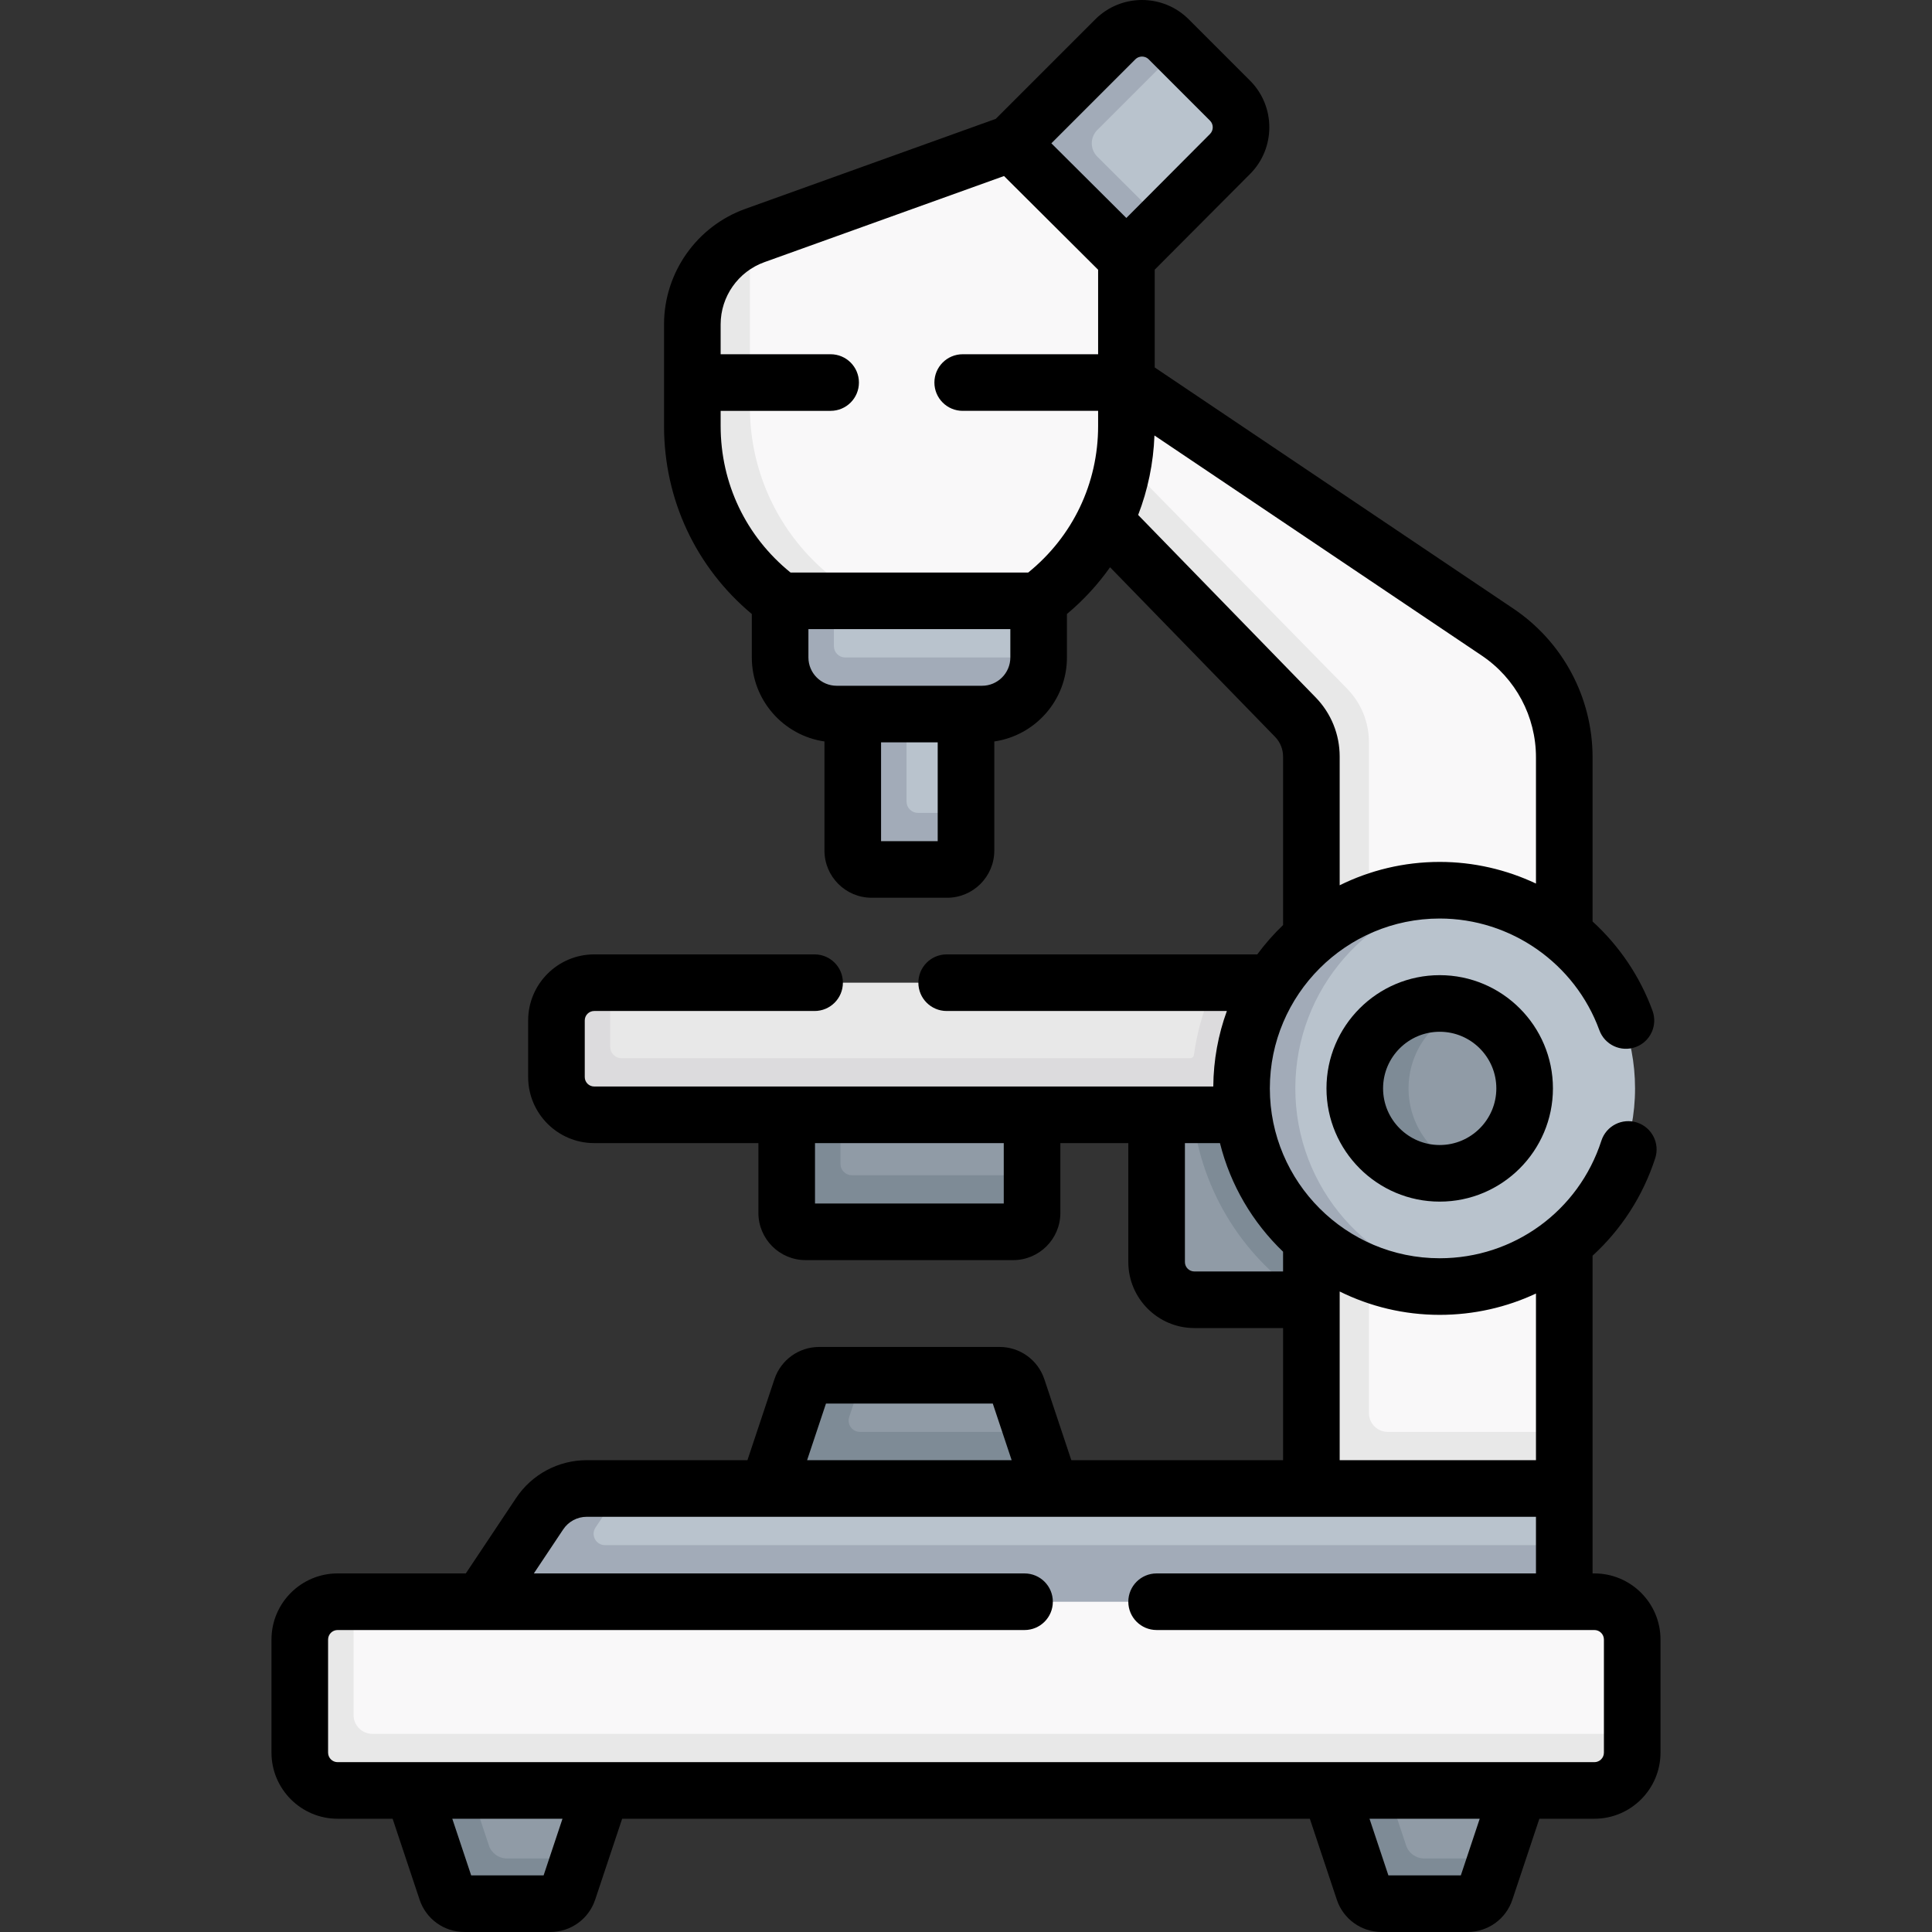 <svg id="Capa_1" enable-background="new 0 0 511.992 511.992" height="512" viewBox="0 0 511.992 511.992" width="512" xmlns="http://www.w3.org/2000/svg"><rect x="0" y="0" width="511.992" height="511.992" fill="#333333" stroke="none"/><g><g><path d="m346.772 344.446h-31.012c-5.523 0-10-4.477-10-10v-39.112l17.108-2.902 23.904 3 3 27.007z" fill="#909ba6"/><path d="m346.772 344.446 4.82-56.858-35.489 7.844c2.194 20.479 13.956 38.731 30.669 49.014z" fill="#7e8b96"/><path d="m294.817 12.421-25.568 25.569 28.509 28.377 9.959-7.997 17.504-17.571c3.894-3.909 3.888-10.232-.013-14.133l-13.318-13.318-4.927-2.927c-3.906-3.906-8.239-1.906-12.146 2z" fill="#b9c3cd"/><path d="m290.792 34.446 21.098-21.098-2.927-2.927c-3.906-3.906-10.24-3.906-14.146 0l-27.568 27.569 11.576 18.513 18.933 11.864 9.959-9.997-16.917-16.845c-1.96-1.951-1.963-5.123-.008-7.079z" fill="#a2abb8"/><path d="m144.11 503.492h-21.799c-2.153 0-3.064-1.378-3.745-3.42l-7.863-24.589 14-1 16.718-2 17.297 2-6.003 18.009-3.86 8.58c-.681 2.042-2.592 2.42-4.745 2.42z" fill="#909ba6"/><path d="m387.18 503.492h-20.799c-2.153 0-4.064-.378-4.745-2.42l-8.863-25.589 15-1 17.201-2 16.866 1.84-6.056 18.169-3.86 8.58c-.68 2.042-2.591 2.42-4.744 2.42z" fill="#909ba6"/><path d="m134.311 492.492c-2.153 0-4.064-1.378-4.745-3.42l-4.863-14.589-8.644-1-7.356 1 8.863 26.589c.681 2.042 2.592 3.42 4.745 3.42h22.799c2.153 0 4.064-1.378 4.745-3.42l2.86-8.58z" fill="#7e8b96"/><path d="m377.381 492.492c-2.153 0-4.064-1.378-4.745-3.42l-4.903-14.701-7.844-.888-8.126.972 8.873 26.617c.681 2.042 2.592 3.42 4.745 3.42h22.799c2.153 0 4.064-1.378 4.745-3.42l2.86-8.58z" fill="#7e8b96"/><path d="m296.847 100.779 99.259 66.728c11.055 7.433 17.685 19.881 17.685 33.203v178.75l-2 13-63.019-1v-190.962c0-3.908-3.525-9.662-6.25-12.463l-50.951-52.362z" fill="#f9f8f9"/><path d="m362.772 374.46v-177.806c0-5.289-2.073-10.367-5.775-14.144l-61.76-63.023-3.667 18.186 50.951 52.362c2.726 2.801 4.251 6.555 4.251 10.464v194.196l32.522 2.766 34.497-3v-15h-46.019c-2.762-.001-5-2.239-5-5.001z" fill="#e8e8e8"/><path d="m295.758 101.378-111.033-1-1-11.426c0-10.352 5.375-22.612 14.994-26.327.184-.071.369-.14.555-.207l67.975-24.43 30.509 30.377v25.511z" fill="#f9f8f9"/><path d="m240.33 170.471h-.033c-31.756 0-55.5-26.744-55.5-58.5v-10.518l48.284-7.397 61.749 7.397 2.928 7.425v4.018c0 31.757-25.523 57.575-57.428 57.575z" fill="#f9f8f9"/><path d="m182.725 85.953v7.926l2 7.5h12l2-7.5v-31.253c-9.618 3.716-16 12.975-16 23.327z" fill="#e8e8e8"/><path d="m256.258 165.396h-.033c-31.428 0-56.967-25.214-57.492-56.518-.005-.327-2.008-7.5-2.008-7.5h-12l-2 7.5v4.018c0 31.756 25.377 57.5 57.5 57.5h.033c8.959 0 17.439-2.051 24.998-5.706-2.933.461-5.936.706-8.998.706z" fill="#e8e8e8"/><path d="m264.144 364.452h-35.411l-11.395 1c-2.153 0-4.064 1.378-4.745 3.42l-8.619 24.673 72.255.085-3.478-14.17-3.863-11.589c-.68-2.042-2.591-3.419-4.744-3.419z" fill="#909ba6"/><path d="m225.047 375.512 3.687-11.06h-12.395c-2.153 0-4.064 1.378-4.745 3.42l-8.863 26.589 37.511 2 37.511-2-5-15h-44.859c-2.049-.001-3.495-2.007-2.847-3.949z" fill="#7e8b96"/><path d="m346.772 292.432-188.057 1c-5.523 0-10.804-2.477-10.804-8v-13.01c0-5.523 3.281-11.281 8.804-11.281l5-.719h160.399l24.658 4z" fill="#e8e8e8"/><path d="m265.751 324.28h-53.019c-2.761 0-4-2.239-4-5l1-23.009 13-1 24.011-2 26.007 2v16.17l-2 9.839c.001 2.761-2.238 3-4.999 3z" fill="#909ba6"/><path d="m222.732 308.441v-13.178l-7.609-1.831-7.391 1.831v26.178c0 2.761 2.239 5 5 5h55.019c2.761 0 5-2.239 5-5v-10h-47.019c-1.657 0-3-1.343-3-3z" fill="#7e8b96"/><path d="m250.246 229.412h-19.009c-2.761 0-5-2.239-5-5v-34.18l14-1 7.908-1 7.101 1v26.18l-1 9c0 2.762-1.239 5-4 5z" fill="#b9c3cd"/><path d="m258.495 188.233h-37.509c-8.284 0-14-6.716-14-15v-13.009l14-1 53.509.003v15.006c0 8.284-7.716 14-16 14z" fill="#b9c3cd"/><path d="m240.237 212.412v-23.18l-7.241-1-7.759 1v36.18c0 2.761 2.239 5 5 5h20.009c2.761 0 5-2.239 5-5v-10h-12.009c-1.657 0-3-1.343-3-3z" fill="#a2abb8"/><path d="m220.986 171.232v-12.008l-15-.012v15.02c0 8.284 6.716 15 15 15h38.509c8.284 0 15-6.716 15-15l-50.509-.001c-1.657.001-3-1.342-3-2.999z" fill="#a2abb8"/><path d="m322.114 260.422c-2.84 5.938-4.795 12.378-5.718 19.146-.067.494-.483.864-.982.864h-150.699c-1.657 0-3-1.343-3-3v-17.01h-5c-5.523 0-10 4.477-10 10v15.01c0 5.523 4.477 10 10 10h190.057v-35.01z" fill="#dcdbdd"/><path d="m412.996 422.992-284.426.511 14.298-21.447c2.783-4.174 7.468-6.681 12.484-6.681l9.362-.914h249.076v15.009z" fill="#b9c3cd"/><path d="m157.818 404.805 6.896-10.345h-9.97c-5.017 0-9.702 2.507-12.484 6.681l-15.582 23.375 151.074 2.952 136.039-2.964v-15.036h-253.477c-2.396.001-3.825-2.67-2.496-4.663z" fill="#a2abb8"/><path d="m433.297 288.43c0-27.191-20.665-49.555-47.146-52.244-1.765-.179-3.557.729-5.369.729-29.003 0-50.515 22.512-50.515 51.515s21.512 51.515 50.515 51.515c1.558 0 3.099.932 4.622.799 26.838-2.34 47.893-24.868 47.893-52.314z" fill="#b9c3cd"/><path d="m403.288 288.43c0-9.8-6.263-18.137-15.005-21.226-2.346-.829-4.871-.28-7.502-.28-12.43 0-21.506 9.076-21.506 21.506s9.076 21.506 21.506 21.506c2.63 0 5.155.549 7.502-.28 8.742-3.09 15.005-11.426 15.005-21.226z" fill="#909ba6"/><path d="m343.267 288.43c0-26.456 19.573-48.337 45.022-51.978-2.45-.351-4.96-.537-7.507-.537-29.003 0-52.515 23.512-52.515 52.515s23.512 52.515 52.515 52.515c2.548 0 5.048-.187 7.499-.538-25.45-3.64-45.014-25.521-45.014-51.977z" fill="#a2abb8"/><path d="m373.275 288.43c0-9.799 6.266-18.136 15.008-21.226-2.346-.829-4.871-1.28-7.502-1.28-12.43 0-22.506 10.076-22.506 22.506s10.076 22.506 22.506 22.506c2.631 0 5.155-.451 7.502-1.28-8.741-3.09-15.008-11.427-15.008-21.226z" fill="#7e8b96"/><path d="m420.772 473.483h-331.053c-5.536 0-10.024-4.488-10.024-10.024v-27.966c0-5.536 4.488-10.024 10.024-10.024l3.976-1h328.077c5.536 0 10.024 4.488 10.024 10.024v24.99l-1 3.976c0 5.536-4.488 10.024-10.024 10.024z" fill="#f9f8f9"/><path d="m93.695 454.483v-30.014h-4.976c-5.536 0-10.024 4.488-10.024 10.024v29.966c0 5.536 4.488 10.024 10.024 10.024h333.053c5.536 0 10.024-4.488 10.024-10.024v-4.976h-333.101c-2.761 0-5-2.238-5-5z" fill="#e8e8e8"/></g><g><path d="m422.522 416.969h-.481c-.001-15.936 0-67.682 0-84.199 7.5-6.855 13.306-15.664 16.602-25.848 1.275-3.941-.886-8.169-4.826-9.445-3.94-1.275-8.17.885-9.445 4.827-6.027 18.626-23.243 31.142-42.839 31.142-24.821 0-45.016-20.194-45.016-45.015s20.194-45.015 45.016-45.015c18.849 0 35.85 11.891 42.305 29.589 1.419 3.891 5.718 5.897 9.616 4.476 3.891-1.419 5.895-5.725 4.476-9.616-3.37-9.24-8.903-17.284-15.888-23.663v-43.492c0-15.846-7.851-30.585-21-39.427l-95.033-63.902v-25.915l25.277-25.374c6.798-6.824 6.787-17.918-.023-24.729l-16.246-16.245c-6.826-6.824-17.928-6.824-24.754 0l-26.382 26.382-66.393 23.861c-12.867 4.625-21.513 16.918-21.513 30.591 0 6.929.002 19.912 0 26.943 0 19.478 8.435 37.437 23.261 49.827v11.51c0 11.303 8.379 20.683 19.251 22.262v28.918c0 6.893 5.607 12.5 12.5 12.5h20.009c6.893 0 12.5-5.607 12.5-12.5v-28.918c10.871-1.581 19.249-10.96 19.249-22.262v-11.514c4.394-3.673 8.212-7.842 11.429-12.389l43.722 44.935c1.371 1.41 2.126 3.268 2.126 5.233v44.649c-2.492 2.391-4.784 4.988-6.836 7.775h-82.313c-4.143 0-7.5 3.358-7.5 7.5s3.357 7.5 7.5 7.5h74.254c-2.281 6.253-3.541 12.991-3.599 20.01h-164.063c-1.379 0-2.5-1.122-2.5-2.5v-15.01c0-1.378 1.121-2.5 2.5-2.5h58.409c4.143 0 7.5-3.358 7.5-7.5s-3.357-7.5-7.5-7.5h-58.409c-9.649 0-17.5 7.851-17.5 17.5v15.01c0 9.649 7.851 17.5 17.5 17.5h43.518v18.509c0 6.893 5.607 12.5 12.5 12.5h55.019c6.893 0 12.5-5.607 12.5-12.5v-18.509h18.01v31.514c0 9.649 7.851 17.5 17.5 17.5h23.512v35.015h-56.114l-7.153-21.46c-1.704-5.113-6.471-8.549-11.86-8.549h-47.806c-5.39 0-10.156 3.436-11.86 8.548l-7.153 21.46h-42.58c-7.541 0-14.541 3.746-18.725 10.021l-13.325 19.987h-33.979c-9.663 0-17.524 7.861-17.524 17.524v29.966c0 9.663 7.861 17.524 17.524 17.524h14.579l7.154 21.46c1.704 5.113 6.47 8.549 11.859 8.549h22.799c5.39 0 10.156-3.436 11.86-8.548l7.153-21.46h182.244l7.153 21.46c1.704 5.113 6.471 8.549 11.86 8.549h22.799c5.39 0 10.155-3.436 11.859-8.548l7.154-21.461h14.578c9.663 0 17.524-7.861 17.524-17.524v-29.966c.003-9.662-7.859-17.523-17.522-17.523zm-121.651-401.244c.638-.638 1.382-.733 1.77-.733s1.132.095 1.77.733l16.244 16.245c.975.974.976 2.561.004 3.537l-22.172 22.256-19.869-19.784zm-109.896 97.171v-4.018h29.146c4.143 0 7.5-3.358 7.5-7.5s-3.357-7.5-7.5-7.5h-29.146v-7.926c0-7.364 4.656-13.985 11.585-16.475l63.51-22.825 24.938 24.831v22.395h-35.887c-4.143 0-7.5 3.358-7.5 7.5s3.357 7.5 7.5 7.5h35.887v4.018c0 15.242-6.736 29.28-18.524 38.828h-62.987c-11.788-9.547-18.522-23.579-18.522-38.828zm42.512 110.017v-26.18h15.009v26.18zm34.258-48.68c0 4.136-3.364 7.5-7.5 7.5h-38.509c-4.136 0-7.5-3.364-7.5-7.5v-7.509h53.509zm80.901 10.571-47.03-48.336c2.568-6.632 4.044-13.723 4.32-21.061l86.735 58.323c8.998 6.051 14.37 16.136 14.37 26.979v33.441c-7.834-3.694-16.511-5.736-25.509-5.736-9.513 0-18.51 2.234-26.51 6.191v-34.108c0-5.893-2.264-11.467-6.376-15.693zm-82.645 134.137h-50.019v-16.009h50.019zm50.509 18.005c-1.379 0-2.5-1.122-2.5-2.5v-31.514h9.288c2.778 11.149 8.683 21.066 16.724 28.78v5.233h-23.512zm38.512 5.308c8 3.956 16.997 6.191 26.51 6.191 9.046 0 17.711-2.004 25.509-5.652v44.168h-52.019zm-136.133 29.698h44.204l5.003 15.009h-54.21zm-74.83 125.04h-19.196l-5.003-15.009h29.202zm243.07 0h-19.196l-5.003-15.009h29.203zm37.918-32.533c0 1.392-1.133 2.524-2.524 2.524h-333.054c-1.392 0-2.524-1.132-2.524-2.524v-29.966c0-1.392 1.133-2.524 2.524-2.524h182.04c4.143 0 7.5-3.358 7.5-7.5s-3.357-7.5-7.5-7.5h-130.036l7.778-11.667c1.396-2.093 3.729-3.342 6.244-3.342h251.546v15.008h-100.531c-4.143 0-7.5 3.358-7.5 7.5s3.357 7.5 7.5 7.5h116.013c1.392 0 2.524 1.132 2.524 2.524z"/><path d="m351.525 288.43c0 16.546 13.461 30.007 30.007 30.007 16.545 0 30.006-13.461 30.006-30.007 0-16.545-13.461-30.006-30.006-30.006-16.546-.001-30.007 13.46-30.007 30.006zm45.013 0c0 8.275-6.731 15.007-15.006 15.007s-15.007-6.732-15.007-15.007c0-8.274 6.732-15.006 15.007-15.006s15.006 6.731 15.006 15.006z"/></g></g></svg>